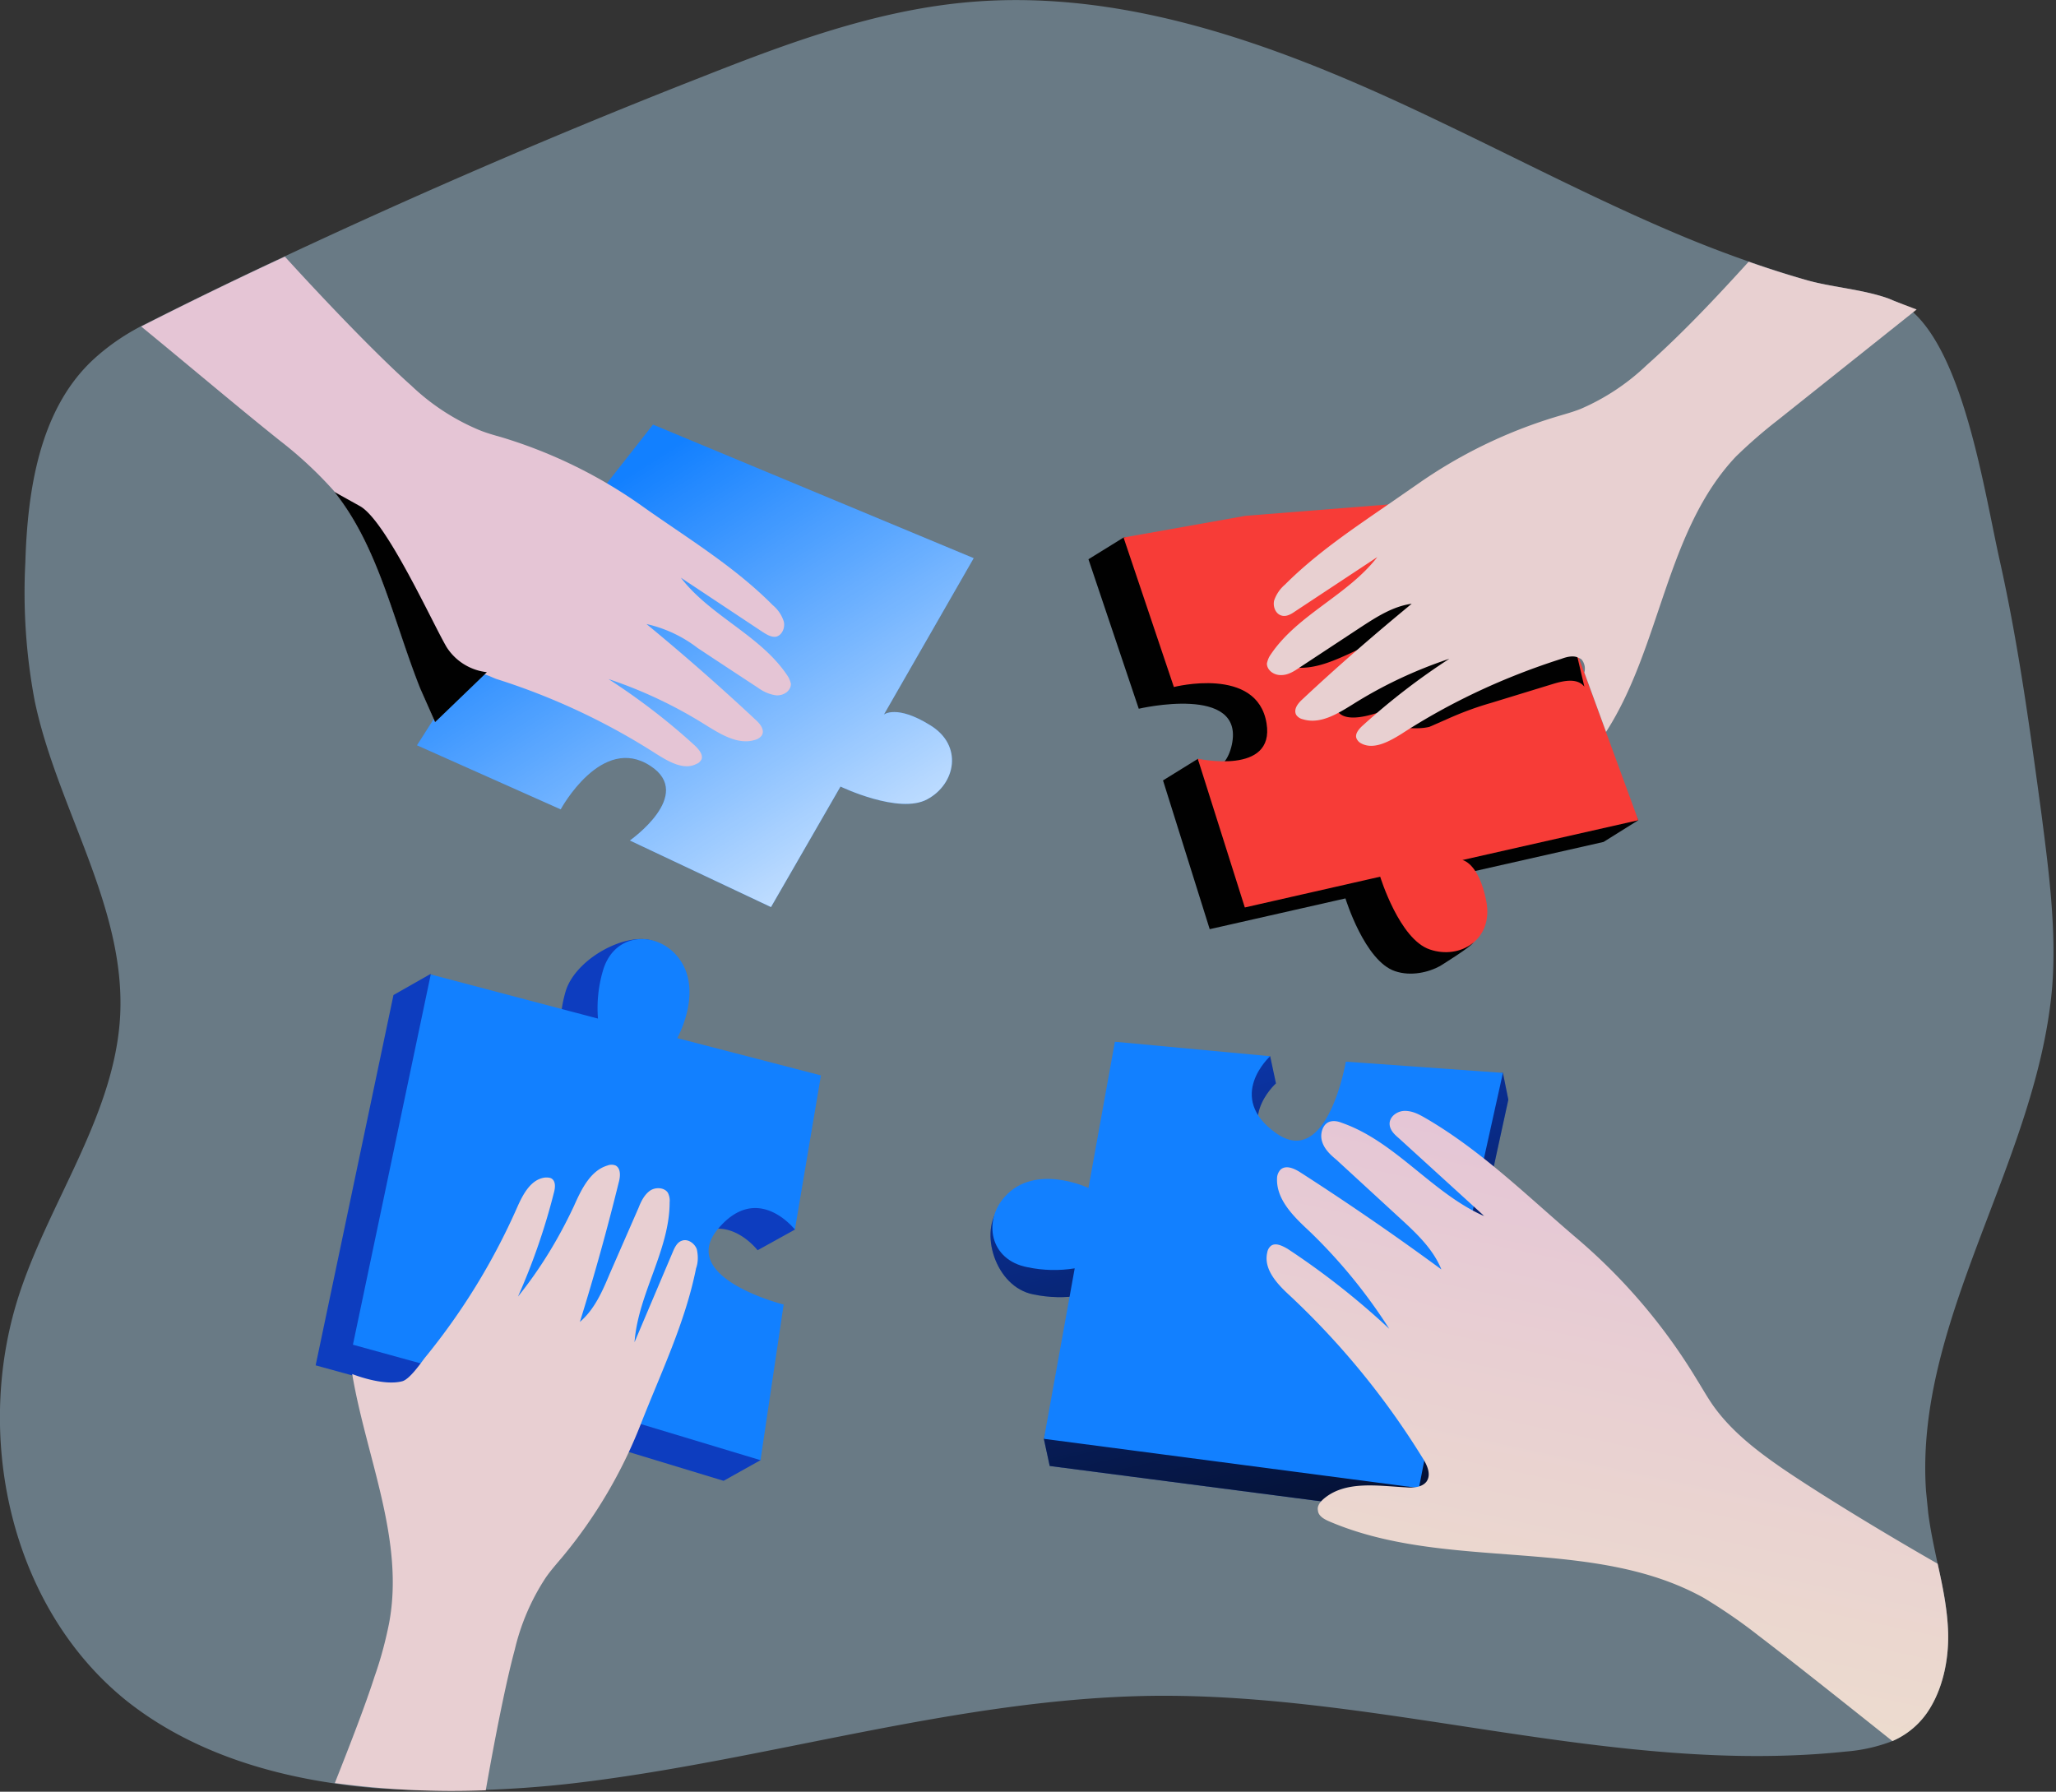 <svg width="568" height="495" fill="none" xmlns="http://www.w3.org/2000/svg"><rect width="100%" height="100%" fill="#333333" stroke="none"/><path opacity=".4" d="M567 272c-3.8 48.3-38.2 92.4-34.9 140l.6 6c.6 4.7 1.6 9.3 2.6 14 1.4 6.2 2.7 12.5 2.9 19 .2 7.6-1.5 15.8-5.7 22a22.5 22.5 0 01-9.7 8 45.7 45.7 0 01-12.9 2.9c-63.8 6.7-127.2-16.1-191.4-15.4-54 .7-107 18-160.4 24.2a303 303 0 01-54.5 1.3c-3.8-.3-7.4-.7-11.2-1.3-20.7-3-41-9.8-57.4-22.8-32.4-26-42.7-74.1-29.3-113.5 8.7-25.6 26.1-49 27.5-75.9 1.5-30.1-17.4-57.3-23.6-86.8A161 161 0 017 155.4c.6-20.2 4-42.3 18.7-56 4-3.7 8.5-6.8 13.3-9.3a1395 1395 0 0139.7-19.3c38-17.8 76.5-34.4 115.6-49.7 23.3-9.2 47.1-18 72.1-20.4C312.2-3.7 357.1 14 398.6 34c22.2 10.6 44 22 66.8 31.5a332.8 332.8 0 0033.4 11.8c6.8 2 15.9 2.6 23 5.2l1.5.6c2 .8 3.7 1.9 5.3 3.2l.3.3c14 13.3 19.4 49.6 23.5 68 5.2 23.2 8.4 46.8 11.6 70.4 2 15.6 4.1 31.3 3 47z" fill="#BAE5FF"/><path d="M409.4 337.3l7.3-33.5-1.5-7.4-41.8 4.3s-5 29.7-19.2 19.8c-14.2-10-1.7-21.2-1.7-21.2l-1.6-7.5-41.3 3.5-7.3 40.3s-17.7-11.5-26-2.2c-6 6.6-1.4 22.2 9.2 24.2 4.3.9 8.7 1 13 .3l-10.1 39.7 1.6 7.4 103.6 13.5 15.8-81.2z" fill="#0D3DBF"/><path d="M409.4 337.3l7.3-33.5-1.5-7.4-41.8 4.3s-5 29.7-19.2 19.8c-14.2-10-1.7-21.2-1.7-21.2l-1.6-7.5-41.3 3.5-7.3 40.3s-17.7-11.5-26-2.2c-6 6.6-1.4 22.2 9.2 24.2 4.3.9 8.7 1 13 .3l-10.1 39.7 1.6 7.4 103.6 13.5 15.8-81.2z" fill="url(#paint0_linear)"/><path d="M167 399.1l32.9 10 10.2-5.7-3.9-37.4s-29.2-7.2-18.2-20.6c11-13.4 21.3 0 21.3 0l10.3-5.7-3-36.9-39.7-10.3s15-21.7 6.3-30.8c-6.1-6.5-24.1 2-27 12.4a36.7 36.7 0 00-1.3 13l-36-18-10.2 5.8-21.5 102.3 79.9 22z" fill="#0D3DBF"/><path d="M167 399.1l32.9 10 10.2-5.7-3.9-37.4s-29.2-7.2-18.2-20.6c11-13.4 21.3 0 21.3 0l10.3-5.7-3-36.9-39.7-10.3s15-21.7 6.3-30.8c-6.1-6.5-24.1 2-27 12.4a36.7 36.7 0 00-1.3 13l-36-18-10.2 5.8-21.5 102.3 79.9 22z" fill="url(#paint1_linear)"/><path d="M131.4 188.1l-16.2 17.8-2.1 11.2 39.7 17.7s14.8-26.2 24.8-12c5 7 0 11.6-3.6 9.3l-2.1 11.2 39 18.4 19.1-33.3s16.3 7.8 24.1 3.5c4.1-2.2 6.5-6.6 7.4-10 0 0 2-10 1.5-11.2-.9-2.4-5.4 2.4-8.2.7-9.2-5.7-12.7-2.8-12.7-2.8l24.8-43.3 2-11.1-90.6-25.7-46.9 59.6z" fill="url(#paint2_linear)"/><path d="M133.6 177l-18.4 28.9 39.7 17.7s11.3-20.9 24.8-12c12.3 8-5.7 20.6-5.7 20.6l39 18.4 19.2-33.3s16.2 7.8 24 3.5c7.8-4.2 10-14.9.7-20.5-9.2-5.7-12.7-2.9-12.7-2.9l24.8-43.2-88.6-36.9-46.8 59.6z" fill="#1280FF"/><path d="M133.6 177l-18.4 28.9 39.7 17.7s11.3-20.9 24.8-12c12.3 8-5.7 20.6-5.7 20.6l39 18.4 19.2-33.3s16.2 7.8 24 3.5c7.8-4.2 10-14.9.7-20.5-9.2-5.7-12.7-2.9-12.7-2.9l24.8-43.2-88.6-36.9-46.8 59.6z" fill="url(#paint3_linear)"/><path d="M334.2 256.7l37.5-8.5s5.3 17.3 13.7 20.1c4.4 1.5 9.3.3 12.4-1.4 0 0 8.6-5.3 9.2-6.5 1.2-2.2-5.4-2.2-6-5.5-2.1-10.6-6.6-11.3-6.6-11.3l48.6-11 9.6-6-42.6-84.1-75.5 6h-24.1l-9.7 6 13.9 41.3s29.4-6.9 25.7 10c-1.9 8.5-8.5 8-9.3 3.8l-9.7 6" fill="url(#paint4_linear)"/><path d="M344.1 142.5l-33.7 6 13.9 41.3s23-5.9 25.6 10c2.4 14.5-19 9.8-19 9.8l13 41.1 37.4-8.5s5.3 17.3 13.7 20.1c8.4 2.9 17.7-2.8 15.6-13.4-2.1-10.6-6.6-11.3-6.6-11.3l48.6-11-33-90.1-75.5 6z" fill="#FA3D38"/><path d="M410.6 248.9c2 10.6-7.2 16.3-15.6 13.4-8.4-2.9-13.7-20-13.7-20l-37.5 8.4-12.9-41.1s21.4 4.7 19-9.8c-2.6-16-25.7-10-25.7-10l-13.8-41.2 33.7-6.2 39.5-3 36-3 16.7 45.4 1.4 4 6 16.4 8.9 24.4-48.6 11s4.6.7 6.6 11.3z" fill="url(#paint5_linear)"/><path d="M389.4 193.3l-5.5 8c3.6-.6 7.4.4 11-.5l4.8-2.1c4-1.8 8-3.3 12.2-4.5l17.3-5.3c3-.9 6.6-1.6 8.5.8l-4.5-19.2a5 5 0 00-1-2.4c-.7-.6-1.7-1-2.7-1-7.5-1-16.3.8-22-4.4-2.7-2.5-4.4-6.5-7.9-7.7-3-1.1-6.3.2-8.8 2.3-2.4 2-4.2 4.7-6.4 6.9-8.3 8.3-22 10.3-28.6 19.9 11.4 2.6 21.8-8.6 33.5-8.8-3.4 0-9.8 6.4-12.4 8.4-2.9 2.3-8 5.2-8.2 9.2-.6 10.7 16.5 2.3 20.7.4z" fill="url(#paint6_linear)"/><path d="M177.3 393.5l32.8 9.9 6.4-43s-29.2-7.3-18.3-20.7c11-13.4 21.4 0 21.4 0l7.2-42.6-39.7-10.3s8-14.2-.6-23.3c-6.1-6.4-17.1-5.6-20 4.9a36.5 36.5 0 00-1.3 13L119 269.2 97.5 371.5l79.8 22z" fill="#1280FF"/><path d="M177.3 393.5l32.8 9.9 6.4-43s-29.2-7.3-18.3-20.7c11-13.4 21.4 0 21.4 0l7.2-42.6-39.7-10.3s8-14.2-.6-23.3c-6.1-6.4-17.1-5.6-20 4.9a36.5 36.5 0 00-1.3 13L119 269.2 97.5 371.5l79.8 22z" fill="url(#paint7_linear)"/><path d="M112.3 373c8.2-14.8 14.7-30.8 26.5-42.9 1.7-1.7 4.5-3.4 6.3-1.8 1.6 1.3 1 3.7.4 5.6l-6 17.4 12-19.7c2-3.2 4.3-6.6 7.8-8a4.2 4.2 0 013.4 0c1.7 1 2 3.3 2 5.3a69 69 0 01-2 15.9A61.4 61.4 0 01175 330c1.8 1.3 2 3.8 2 6a75.2 75.2 0 01-5.5 22.6 39 39 0 01-5.4 11.3c-4.7 6-12.3 8.7-19.7 10.3-7.5 1.5-15.2 2.2-22 5.4-2.8 1.3-5.4 3-8.3 3.5-3.3.6-10.6-1.2-11.5-5.2-.3-2.1 6.1-8 7.7-10.9z" fill="url(#paint8_linear)"/><path d="M407.8 329.8l7.4-33.4-43.4-3.1s-5 29.7-19.2 19.8c-14.2-10-1.7-21.3-1.7-21.3l-42.9-4-7.3 40.4s-14.7-7-23.1 2.4c-6 6.6-4.3 17.5 6.3 19.5 4.3.9 8.7 1 13 .3l-8.5 47.1L392 411.1l15.8-81.3z" fill="#1280FF"/><path d="M373 316.3c-2.4-1-6-2-7 .3-.5 1.2 0 2.6.6 3.8l6.4 12.8-15.4-5.8c-1-.5-2.1-.6-3.2-.4-2.5 1-1.7 4.6-.4 7l9.4 17.3c-4.2.6-8.2-4.6-12-2.7-3 1.5-2.5 5.8-1.2 9 5.5 13.3 16.9 23.3 25 35.3 2.8 4.1 5.3 9.3 3.4 14-.8 2-2.4 4.4-.9 6 .7.6 1.6 1 2.5 1 8 1.4 16 1.7 24 .8.9-27.3 2.2-54.5 4-81.8.2-2.4.3-5-1-7-1-1.7-2.6-3-4.3-4-3.9-2.4-7.6-5-11.6-7.3-4.3-2.4-5.4-1.3-5.2 3.5-4.2 1-9.2 0-13.1-1.8z" fill="url(#paint9_linear)"/><path d="M218.5 188.9c0 2-2 3.3-4 3.2-1.8-.2-3.6-1-5.1-2.1a3726 3726 0 01-16.7-11 36 36 0 00-14.1-6.6 634.3 634.3 0 0130.2 26.5c1.2 1.1 2.5 2.7 1.7 4.2-.4.6-1.1 1.1-1.9 1.3-4.7 1.5-9.6-1.6-13.8-4.2a124 124 0 00-26.7-12.6c8.5 5.5 16.6 11.7 24 18.5 1 1 2.2 2.4 1.7 3.7-.3.5-.7 1-1.3 1.2-3.5 1.9-7.6-.5-11-2.6a185 185 0 00-44.3-20.8c-.9-.3-2.2-1-3.4-1.3-.7-.3-1.6-.3-2.4-.1l-11.2 13.3-4-9.3c-7.4-18.6-11.6-39-23.8-54.4a110.7 110.7 0 00-15-14c-11.3-9-26.3-21.7-38.4-31.6a1227.5 1227.5 0 0139.7-19.3c10.2 11.2 25 26.8 35 35.7a61.6 61.6 0 0018.2 12c2.3 1 4.6 1.6 7 2.3a134 134 0 0138.2 18.7c12.5 8.9 25.6 16.7 36.4 27.6a9.7 9.7 0 013 4.4c.5 1.7-.4 3.9-2.1 4.3-1.3.2-2.6-.6-3.7-1.3l-22.6-15c8.1 10.6 22 15.9 29.4 27 .5.7.8 1.5 1 2.3z" fill="#E5C5D5"/><path d="M529.5 85.5l-1 .8-37.4 29.8c-4 3.1-7.9 6.5-11.5 10-19.4 20.5-20.7 52.5-35.9 76.1l-6-16.4a4 4 0 00-.6-3.4c-.2-.3-.5-.5-.9-.6-1.3-.8-3.2-.4-4.8.2-15.7 5-30.6 11.9-44.3 20.8-3.4 2.1-7.6 4.4-11 2.6-.6-.3-1-.7-1.3-1.3-.6-1.2.5-2.6 1.6-3.6 7.5-6.8 15.5-13 24-18.5-9.3 3.1-18.3 7.3-26.7 12.6-4.2 2.6-9 5.6-13.8 4.1a3 3 0 01-1.8-1.2c-.8-1.5.4-3.1 1.6-4.2 9.8-9.2 20-18 30.3-26.5-5.2.7-9.8 3.7-14.1 6.5l-16.7 11c-1.6 1.1-3.3 2.2-5.2 2.2-2 .1-4-1.3-4-3.2.2-.9.5-1.7 1-2.4 7.4-11.1 21.3-16.4 29.5-27l-22.7 15c-1 .7-2.3 1.5-3.6 1.2-1.8-.4-2.6-2.5-2.2-4.2a10 10 0 013-4.4c8.6-8.6 18.6-15.3 28.6-22.2l7.8-5.4a134.2 134.2 0 0138.3-18.7c2.3-.7 4.6-1.3 6.9-2.2a61.7 61.7 0 0018.3-12.1c10-8.9 19.2-18.7 28.2-28.6 5.1 1.8 10.4 3.5 15.7 5 6.7 2 15.8 2.6 23 5.2l1.4.6 6.3 2.4z" fill="#E8D0D1"/><path d="M192.3 350.4c-3 15-9.7 28.8-15.3 43.1a133.4 133.4 0 01-21.6 36.6c-1.6 1.9-3.2 3.7-4.6 5.7a62 62 0 00-8.6 20c-2.4 8.8-5.5 24.5-8 38.8a242.4 242.4 0 01-41.7-2c4.2-10.6 8.4-21.4 11-29.5 1.7-4.8 3-9.7 4-14.7 4.3-23-6.3-45.7-10.2-68.8 0 0 8.4 3.4 13.8 2 2-.5 5-4.8 6.2-6.4 10.4-12.7 19-26.7 25.6-41.7 1.6-3.6 3.8-7.8 7.8-8.2.6 0 1.2 0 1.7.3 1.2.8 1 2.6.6 4a178 178 0 01-9.9 28.6c6.2-7.7 11.3-16.1 15.5-25.1 2-4.5 4.5-9.7 9.2-11.1a3 3 0 012.3 0c1.4.8 1.3 2.9.9 4.4-3.2 13-6.8 26-10.8 38.8 4-3.4 6.2-8.4 8.2-13.2l8-18.3c.7-1.8 1.6-3.6 3.1-4.7s4-1 5 .5c.4.8.6 1.7.5 2.6 0 13.3-8.7 25.3-9.7 38.7l10.6-25c.5-1.2 1.2-2.6 2.4-3 1.7-.7 3.6.7 4.2 2.3.4 1.8.4 3.6-.2 5.3z" fill="#E8CFD2"/><path d="M538.2 451c.2 7.6-1.5 15.8-5.7 22a22.5 22.5 0 01-9.7 8c-13.8-11-28.4-22.6-37.2-29.3-4.7-3.7-9.7-7.1-14.8-10.2-31-17.3-71-7.2-103.6-21.2-1.4-.6-3-1.5-3.1-3-.3-1.3.7-2.5 1.8-3.4 6-4.9 14.8-3.4 22.5-3 2 .2 4.5 0 5.7-1.6 1.4-2 .1-4.7-1.2-6.7a218.7 218.7 0 00-36.6-44.7c-3.5-3.2-7.3-7.3-6.2-11.9a3 3 0 011-1.8c1.3-1 3.2 0 4.6.8a213 213 0 0128.1 22.1 147 147 0 00-22-26.9c-4.3-4-9.2-8.7-9-14.6a3.6 3.6 0 011-2.5c1.5-1.3 3.7-.3 5.3.7a755.6 755.6 0 0139.1 26.9c-2.3-5.7-7-10.1-11.6-14.3l-17.4-16c-1.7-1.4-3.4-3-4-5.2-.6-2.1.3-5 2.5-5.4 1-.2 2 0 3 .4 14.9 5.2 25 19.5 39.4 25.8l-23.7-21.6c-1.2-1-2.4-2.2-2.5-3.8-.1-2.1 2.1-3.7 4.2-3.7 2.2 0 4 1 5.9 2.1 15.6 9.1 28.4 21.9 42.2 33.6 12.8 11 23.8 24 32.5 38.4 1.5 2.4 2.9 4.9 4.5 7.2 5 7.1 12 12.5 19.1 17.4 10.7 7.3 28.3 18 43 26.4 1.4 6.3 2.7 12.6 2.9 19z" fill="url(#paint10_linear)"/><path d="M134.5 185.7l-.7.7-13.6 13.1-4.1-9.3c-7.4-18.6-11.5-39-23.7-54.3l7 3.9c7.3 4 20.2 32.6 24 39a15.2 15.2 0 0011.1 6.9z" fill="url(#paint11_linear)"/><defs><linearGradient id="paint0_linear" x1="331.5" y1="266.2" x2="386.8" y2="496.4" gradientUnits="userSpaceOnUse"><stop stop-color="#010101" stop-opacity="0"/><stop offset=".9" stop-color="#010101"/></linearGradient><linearGradient id="paint1_linear" x1="33734.2" y1="36126.7" x2="20001.5" y2="73045.3" gradientUnits="userSpaceOnUse"><stop stop-color="#010101" stop-opacity="0"/><stop offset=".9" stop-color="#010101"/></linearGradient><linearGradient id="paint2_linear" x1="41407.4" y1="19100.2" x2="38418.2" y2="35361" gradientUnits="userSpaceOnUse"><stop stop-color="#010101" stop-opacity="0"/><stop offset=".9" stop-color="#010101"/></linearGradient><linearGradient id="paint3_linear" x1="164.7" y1="136.5" x2="263.8" y2="293.8" gradientUnits="userSpaceOnUse"><stop stop-color="#fff" stop-opacity="0"/><stop offset=".9" stop-color="#fff"/></linearGradient><linearGradient id="paint4_linear" x1="66542.6" y1="3261" x2="53288.3" y2="11709.7" gradientUnits="userSpaceOnUse"><stop stop-color="#010101" stop-opacity="0"/><stop offset=".9" stop-color="#010101"/></linearGradient><linearGradient id="paint5_linear" x1="52118.3" y1="37327.2" x2="101244" y2="-33351" gradientUnits="userSpaceOnUse"><stop stop-color="#010101" stop-opacity="0"/><stop offset=".9" stop-color="#010101"/></linearGradient><linearGradient id="paint6_linear" x1="37791.1" y1="10789" x2="37607" y2="-1031.7" gradientUnits="userSpaceOnUse"><stop stop-color="#010101" stop-opacity="0"/><stop offset=".9" stop-color="#010101"/></linearGradient><linearGradient id="paint7_linear" x1="29587.3" y1="44103.8" x2="13122.3" y2="134907" gradientUnits="userSpaceOnUse"><stop stop-color="#010101" stop-opacity="0"/><stop offset=".9" stop-color="#010101"/></linearGradient><linearGradient id="paint8_linear" x1="14555.2" y1="21530.2" x2="14724.9" y2="35509.8" gradientUnits="userSpaceOnUse"><stop stop-color="#010101" stop-opacity="0"/><stop offset=".9" stop-color="#010101"/></linearGradient><linearGradient id="paint9_linear" x1="23617.7" y1="34899.5" x2="39251.8" y2="40696.9" gradientUnits="userSpaceOnUse"><stop stop-color="#010101" stop-opacity="0"/><stop offset=".9" stop-color="#010101"/></linearGradient><linearGradient id="paint10_linear" x1="460.1" y1="323.5" x2="411.1" y2="551.5" gradientUnits="userSpaceOnUse"><stop stop-color="#E5C6D6"/><stop offset=".4" stop-color="#EAD4D0"/><stop offset="1" stop-color="#F0E9CB"/></linearGradient><linearGradient id="paint11_linear" x1="7845.8" y1="10977.4" x2="4409" y2="11659.6" gradientUnits="userSpaceOnUse"><stop stop-color="#010101" stop-opacity="0"/><stop offset=".9" stop-color="#010101"/></linearGradient></defs></svg>